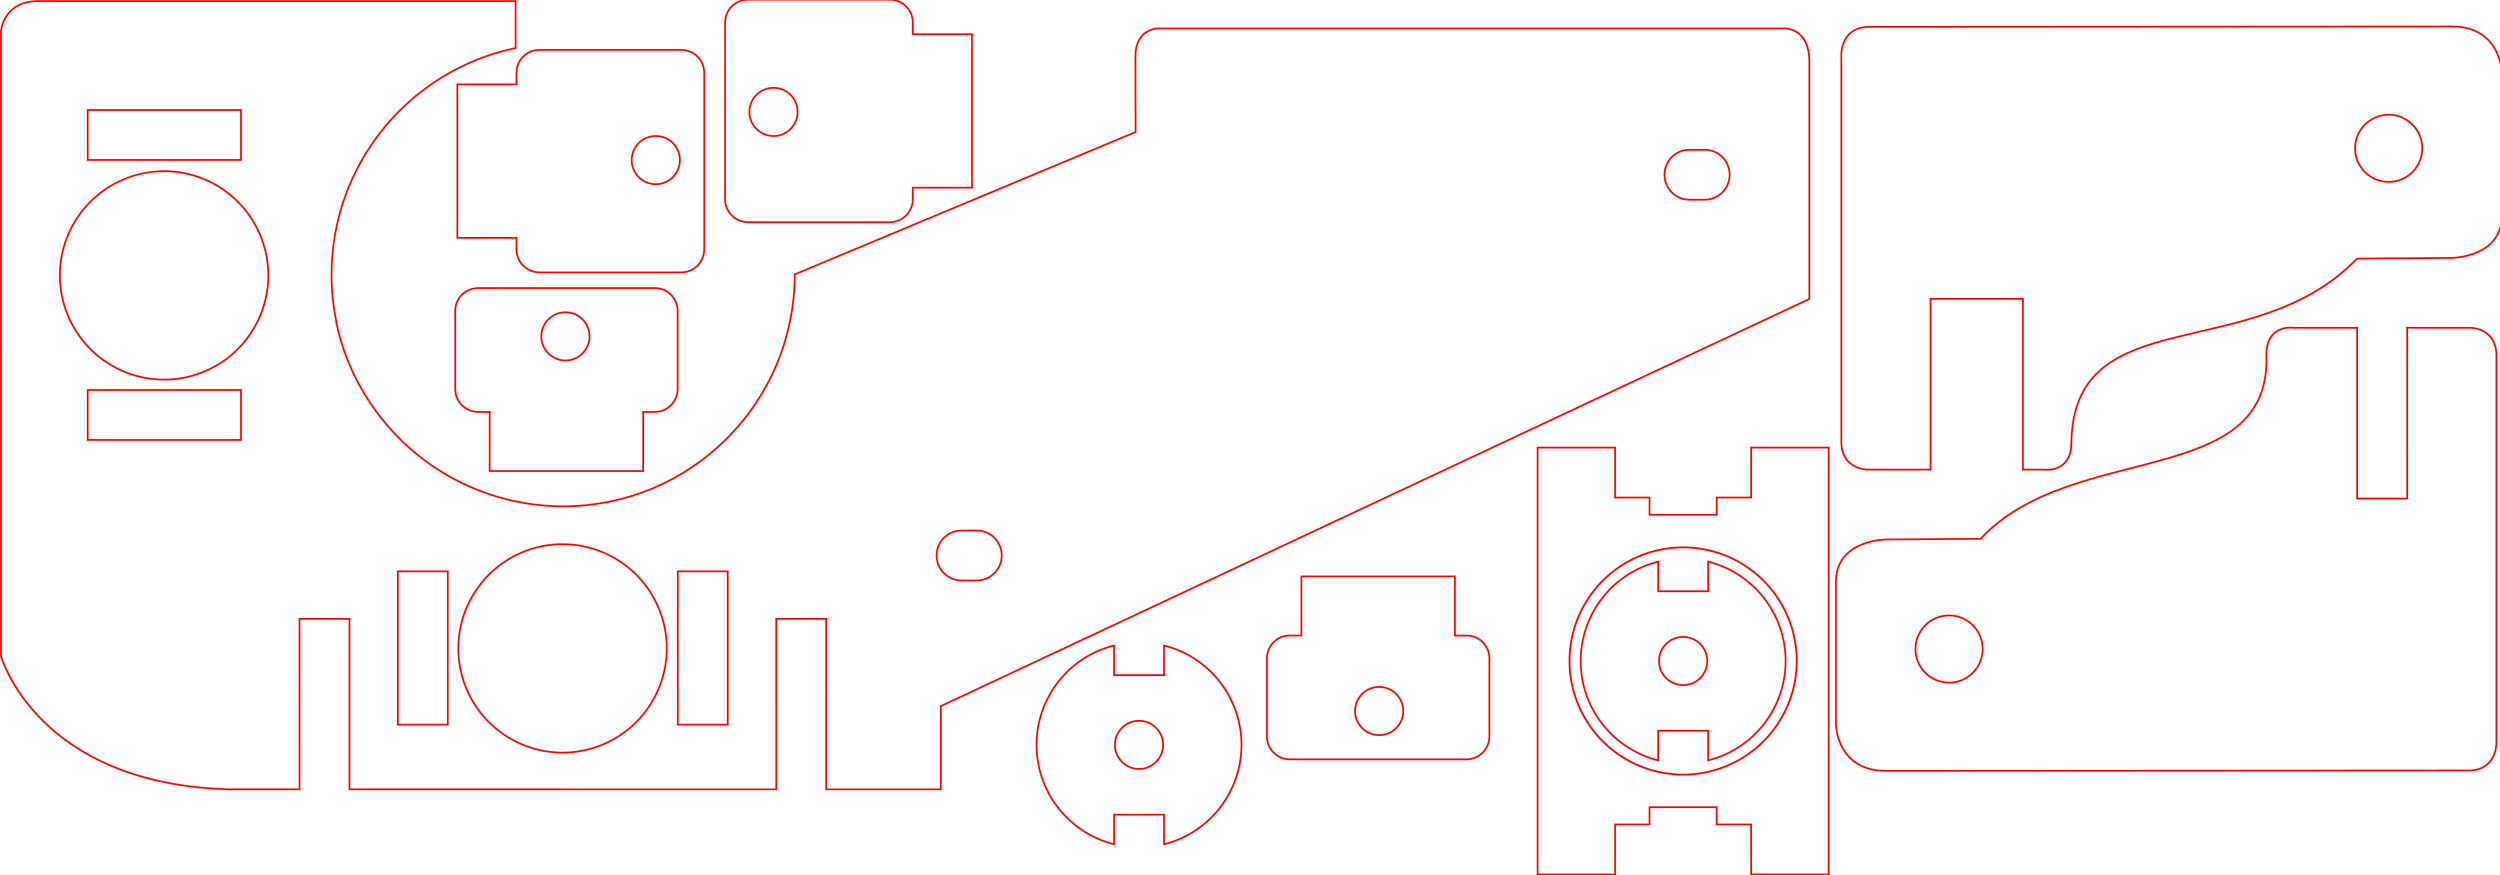 <?xml version="1.0" encoding="UTF-8" standalone="no"?>
<svg
   xmlns:dc="http://purl.org/dc/elements/1.1/"
   xmlns:cc="http://creativecommons.org/ns#"
   xmlns:rdf="http://www.w3.org/1999/02/22-rdf-syntax-ns#"
   xmlns:svg="http://www.w3.org/2000/svg"
   xmlns="http://www.w3.org/2000/svg"
   xmlns:sodipodi="http://sodipodi.sourceforge.net/DTD/sodipodi-0.dtd"
   xmlns:inkscape="http://www.inkscape.org/namespaces/inkscape"
   width="145.178mm"
   height="50.826mm"
   viewBox="0 0 145.178 50.826"
   version="1.1"
   id="svg8"
   inkscape:version="1.0.2-2 (e86c870879, 2021-01-15)"
   sodipodi:docname="support-laser-air.svg">
  <defs
     id="defs2" />
  <sodipodi:namedview
     id="base"
     pagecolor="#ffffff"
     bordercolor="#666666"
     borderopacity="1.0"
     inkscape:pageopacity="0.0"
     inkscape:pageshadow="2"
     inkscape:zoom="0.98994949"
     inkscape:cx="300.27448"
     inkscape:cy="126.2931"
     inkscape:document-units="mm"
     inkscape:current-layer="layer1"
     showgrid="false"
     showguides="true"
     inkscape:guide-bbox="true"
     inkscape:window-width="1366"
     inkscape:window-height="706"
     inkscape:window-x="-8"
     inkscape:window-y="-8"
     inkscape:window-maximized="1"
     inkscape:document-rotation="0"
     fit-margin-top="0"
     fit-margin-left="0"
     fit-margin-right="0"
     fit-margin-bottom="0" />
  <g
     inkscape:label="Calque 1"
     inkscape:groupmode="layer"
     id="layer1"
     transform="translate(-5.822,-4.542)">
    <g
       id="g859"
       transform="rotate(90,56.109,51.064)">
      <path
         sodipodi:nodetypes="ccccccc"
         inkscape:connector-curvature="0"
         id="path815"
         d="m 41.847,43.18 c -0.801,-2.4e-5 -1.45,0.649 -1.45,1.45 v 0.883 c -2.4e-5,0.801 0.649,1.45 1.45,1.45 0.801,2.4e-5 1.45,-0.649 1.45,-1.45 v -0.883 c 2.4e-5,-0.801 -0.649,-1.45 -1.45,-1.45 z"
         style="opacity:1;fill:none;fill-opacity:1;stroke:#ff0000;stroke-width:0.1;stroke-miterlimit:4;stroke-dasharray:none;stroke-dashoffset:0;stroke-opacity:1" />
    </g>
    <g
       id="g859-7"
       transform="rotate(90,88.301,61.144)">
      <path
         sodipodi:nodetypes="ccccccc"
         inkscape:connector-curvature="0"
         id="path815-5"
         d="m 41.847,43.18 c -0.801,-2.4e-5 -1.45,0.649 -1.45,1.45 v 0.883 c -2.4e-5,0.801 0.649,1.45 1.45,1.45 0.801,2.4e-5 1.45,-0.649 1.45,-1.45 v -0.883 c 2.4e-5,-0.801 -0.649,-1.45 -1.45,-1.45 z"
         style="opacity:1;fill:none;fill-opacity:1;stroke:#ff0000;stroke-width:0.1;stroke-miterlimit:4;stroke-dasharray:none;stroke-dashoffset:0;stroke-opacity:1" />
    </g>
    <g
       id="g1331"
       transform="rotate(90,127.544,78.888)">
      <path
         id="rect1044"
         style="fill:none;stroke:#ff0000;stroke-width:0.1"
         d="m 79.191,94.419 v 4.501 h 2.9 v 1.999 h 1 v 3.901 h -1 v 2 h -2.9 v 4.5 h 24.783 v -4.5 h -2.9 v -2 h -1 v -3.901 h 1 v -1.999 h 2.9 v -4.501 z"
         sodipodi:nodetypes="ccccccccccccccccccccc" />
      <path
         style="fill:none;fill-opacity:1;stroke:#ff0000;stroke-width:0.105;stroke-miterlimit:4;stroke-dasharray:none;stroke-dashoffset:0;stroke-opacity:1"
         d="m 91.583,109.466 a 6.598,6.598 0 0 1 -6.598,-6.598 6.598,6.598 0 0 1 6.598,-6.598 6.598,6.598 0 0 1 6.598,6.598 6.598,6.598 0 0 1 -6.598,6.598 z"
         id="path1016-3-4-8" />
    </g>
    <g
       id="g23153"
       transform="translate(15.306,-9.634)">
      <path
         style="fill:none;fill-opacity:1;stroke:#ff0000;stroke-width:0.1;stroke-miterlimit:4;stroke-dasharray:none;stroke-dashoffset:0;stroke-opacity:1"
         d="m 86.858,52.561 c 0,-0.773 0.627,-1.4 1.4,-1.4 0.773,0 1.4,0.627 1.4,1.4 0,0.773 -0.627,1.4 -1.4,1.4 -0.773,-1e-6 -1.4,-0.627 -1.4,-1.4 z"
         id="path1256-2-1-5-2-4-3-1"
         sodipodi:nodetypes="sssss" />
      <g
         id="g1148-0-6"
         transform="rotate(90,124.704,67.975)">
        <g
           id="g1250">
          <path
             id="path1222"
             style="fill:none;stroke:#ff0000;stroke-width:0.1"
             d="m 103.52,105.871 a 5.95,5.95 0 0 0 5.771,4.5 5.95,5.95 0 0 0 5.771,-4.5 h -1.721 v -2.9 h 1.721 a 5.95,5.95 0 0 0 -5.771,-4.5 5.95,5.95 0 0 0 -5.771,4.5 h 1.72 v 2.9 z" />
        </g>
      </g>
    </g>
    <g
       id="g1148-0-6-2-6"
       transform="rotate(90,132.726,74.856)" />
    <g
       id="g1025-5-3-6"
       transform="matrix(0,1.017,-1.017,0,88.78,-108.621)"
       style="stroke-width:0.983">
      <path
         style="opacity:1;fill:none;fill-opacity:1;stroke:#ff0000;stroke-width:0.098;stroke-miterlimit:4;stroke-dasharray:none;stroke-dashoffset:0;stroke-opacity:1"
         d="m 132.947,72.202 a 5.95,5.95 0 0 1 -5.95,5.95 5.95,5.95 0 0 1 -5.95,-5.95 5.95,5.95 0 0 1 5.95,-5.95 5.95,5.95 0 0 1 5.95,5.95 z"
         id="path1016-0-6-4" />
    </g>
    <g
       id="g1025-5-3-6-5"
       transform="matrix(0,1.017,-1.017,0,111.919,-86.96)"
       style="stroke-width:0.983">
      <path
         style="opacity:1;fill:none;fill-opacity:1;stroke:#ff0000;stroke-width:0.098;stroke-miterlimit:4;stroke-dasharray:none;stroke-dashoffset:0;stroke-opacity:1"
         d="m 132.947,72.202 a 5.95,5.95 0 0 1 -5.95,5.95 5.95,5.95 0 0 1 -5.95,-5.95 5.95,5.95 0 0 1 5.95,-5.95 5.95,5.95 0 0 1 5.95,5.95 z"
         id="path1016-0-6-4-4" />
    </g>
    <rect
       style="fill:none;stroke:#ff0000;stroke-width:0.1"
       id="rect12550"
       width="2.9"
       height="8.9"
       x="28.925"
       y="37.721" />
    <rect
       style="fill:none;stroke:#ff0000;stroke-width:0.1"
       id="rect12550-0"
       width="2.9"
       height="8.9"
       x="45.183"
       y="37.721" />
    <g
       id="g12658"
       transform="translate(4.006,-20.327)">
      <rect
         style="fill:none;stroke:#ff0000;stroke-width:0.1"
         id="rect12550-1"
         width="2.9"
         height="8.9"
         x="31.258"
         y="-15.809"
         transform="rotate(90)" />
      <rect
         style="fill:none;stroke:#ff0000;stroke-width:0.1"
         id="rect12550-0-5"
         width="2.9"
         height="8.9"
         x="47.516"
         y="-15.809"
         transform="rotate(90)" />
    </g>
    <g
       id="g3869"
       transform="translate(1.882,-54.037)">
      <path
         id="rect12583-6"
         style="fill:none;stroke:#ff0000;stroke-width:0.378"
         d="m 119.645,284.18 c -2.787,0 -5.029,2.245 -5.029,5.031 v 17.078 c 0,2.787 2.243,5.029 5.029,5.029 h 2.529 v 12.961 h 33.639 v -12.961 h 2.527 c 2.787,0 5.031,-2.243 5.031,-5.029 v -17.078 c 0,-2.787 -2.245,-5.031 -5.031,-5.031 z"
         transform="scale(0.265)"
         sodipodi:nodetypes="ssssccccsssss" />
      <path
         style="fill:none;fill-opacity:1;stroke:#ff0000;stroke-width:0.1;stroke-miterlimit:4;stroke-dasharray:none;stroke-dashoffset:0;stroke-opacity:1"
         d="m 35.375,78.113 c 0,-0.773 0.627,-1.4 1.4,-1.4 0.773,0 1.4,0.627 1.4,1.4 0,0.773 -0.627,1.4 -1.4,1.4 -0.773,-10e-7 -1.4,-0.627 -1.4,-1.4 z"
         id="path1256-2-1-5-2-4"
         sodipodi:nodetypes="sssss" />
    </g>
    <g
       id="g3869-1"
       transform="rotate(180,61.343,61.973)">
      <path
         id="rect12583-6-5"
         style="fill:none;stroke:#ff0000;stroke-width:0.378"
         d="m 119.645,284.18 c -2.787,0 -5.029,2.245 -5.029,5.031 v 17.078 c 0,2.787 2.243,5.029 5.029,5.029 h 2.529 v 12.961 h 33.639 v -12.961 h 2.527 c 2.787,0 5.031,-2.243 5.031,-5.029 v -17.078 c 0,-2.787 -2.245,-5.031 -5.031,-5.031 z"
         transform="scale(0.265)"
         sodipodi:nodetypes="ssssccccsssss" />
      <path
         style="fill:none;fill-opacity:1;stroke:#ff0000;stroke-width:0.1;stroke-miterlimit:4;stroke-dasharray:none;stroke-dashoffset:0;stroke-opacity:1"
         d="m 35.375,78.113 c 0,-0.773 0.627,-1.4 1.4,-1.4 0.773,0 1.4,0.627 1.4,1.4 0,0.773 -0.627,1.4 -1.4,1.4 -0.773,-10e-7 -1.4,-0.627 -1.4,-1.4 z"
         id="path1256-2-1-5-2-4-0"
         sodipodi:nodetypes="sssss" />
    </g>
    <g
       id="g3869-8"
       transform="rotate(90,70.624,47.69)">
      <path
         id="rect12583-6-2"
         style="fill:none;stroke:#ff0000;stroke-width:0.378"
         d="m 119.645,270.18 c -2.787,0 -5.029,2.245 -5.029,5.031 v 31.078 c 0,2.787 2.243,5.029 5.029,5.029 h 2.529 v 12.961 h 33.639 v -12.961 h 2.527 c 2.787,0 5.031,-2.243 5.031,-5.029 v -31.078 c 0,-2.787 -2.245,-5.031 -5.031,-5.031 z"
         transform="scale(0.265)"
         sodipodi:nodetypes="ssssccccsssss" />
      <path
         style="fill:none;fill-opacity:1;stroke:#ff0000;stroke-width:0.1;stroke-miterlimit:4;stroke-dasharray:none;stroke-dashoffset:0;stroke-opacity:1"
         d="m 35.375,74.409 c 0,-0.773 0.627,-1.4 1.4,-1.4 0.773,0 1.4,0.627 1.4,1.4 0,0.773 -0.627,1.4 -1.4,1.4 -0.773,-10e-7 -1.4,-0.627 -1.4,-1.4 z"
         id="path1256-2-1-5-2-4-3"
         sodipodi:nodetypes="sssss" />
    </g>
    <g
       id="g3869-8-4"
       transform="rotate(-90,12.074,35.743)">
      <path
         id="rect12583-6-2-7"
         style="fill:none;stroke:#ff0000;stroke-width:0.378"
         d="m 119.645,270.18 c -2.787,0 -5.029,2.245 -5.029,5.031 v 31.078 c 0,2.787 2.243,5.029 5.029,5.029 h 2.529 v 12.961 h 33.639 v -12.961 h 2.527 c 2.787,0 5.031,-2.243 5.031,-5.029 v -31.078 c 0,-2.787 -2.245,-5.031 -5.031,-5.031 z"
         transform="scale(0.265)"
         sodipodi:nodetypes="ssssccccsssss" />
      <path
         style="fill:none;fill-opacity:1;stroke:#ff0000;stroke-width:0.1;stroke-miterlimit:4;stroke-dasharray:none;stroke-dashoffset:0;stroke-opacity:1"
         d="m 35.375,74.409 c 0,-0.773 0.627,-1.4 1.4,-1.4 0.773,0 1.4,0.627 1.4,1.4 0,0.773 -0.627,1.4 -1.4,1.4 -0.773,-10e-7 -1.4,-0.627 -1.4,-1.4 z"
         id="path1256-2-1-5-2-4-3-6"
         sodipodi:nodetypes="sssss" />
    </g>
    <g
       id="g23153-5"
       transform="translate(-16.292,-4.763)">
      <path
         style="fill:none;fill-opacity:1;stroke:#ff0000;stroke-width:0.1;stroke-miterlimit:4;stroke-dasharray:none;stroke-dashoffset:0;stroke-opacity:1"
         d="m 86.858,52.561 c 0,-0.773 0.627,-1.4 1.4,-1.4 0.773,0 1.4,0.627 1.4,1.4 0,0.773 -0.627,1.4 -1.4,1.4 -0.773,-1e-6 -1.4,-0.627 -1.4,-1.4 z"
         id="path1256-2-1-5-2-4-3-1-0"
         sodipodi:nodetypes="sssss" />
      <g
         id="g1148-0-6-4"
         transform="rotate(90,124.704,67.975)">
        <g
           id="g1250-9">
          <path
             id="path1222-6"
             style="fill:none;stroke:#ff0000;stroke-width:0.1"
             d="m 103.52,105.871 a 5.95,5.95 0 0 0 5.771,4.5 5.95,5.95 0 0 0 5.771,-4.5 h -1.721 v -2.9 h 1.721 a 5.95,5.95 0 0 0 -5.771,-4.5 5.95,5.95 0 0 0 -5.771,4.5 h 1.72 v 2.9 z" />
        </g>
      </g>
    </g>
    <path
       id="rect889-7-1"
       style="fill:none;fill-opacity:1;stroke:#ff0000;stroke-width:0.1;stroke-miterlimit:4;stroke-dasharray:none;stroke-dashoffset:0;stroke-opacity:1"
       d="M 109.306,6.194 H 73.072 c 0,0 -1.316,-0.006 -1.313,1.618 l 0.008,4.396 -19.794,8.268 v 0.019 c 1.9e-4,7.428 -6.022,13.45 -13.45,13.45 -2.925,-1.8e-4 -5.77,-0.954 -8.104,-2.716 -0.146,-0.11 -0.289,-0.223 -0.43,-0.338 -0.004,-0.003 -0.008,-0.006 -0.012,-0.01 l -0.013,-0.011 c -0.122,-0.101 -0.242,-0.204 -0.36,-0.309 -0.035,-0.031 -0.069,-0.061 -0.104,-0.092 -0.104,-0.094 -0.206,-0.189 -0.306,-0.286 l -0.002,-0.002 c -0.037,-0.036 -0.074,-0.072 -0.111,-0.109 l -0.015,-0.015 c -0.07,-0.07 -0.139,-0.14 -0.208,-0.211 -7.9e-4,-8e-4 -0.002,-0.002 -0.003,-0.003 -0.073,-0.075 -0.144,-0.151 -0.215,-0.228 -0.036,-0.039 -0.071,-0.078 -0.107,-0.117 -0.003,-0.003 -0.005,-0.006 -0.008,-0.009 -1.561,-1.729 -2.681,-3.863 -3.179,-6.229 h 0.017 c -0.191,-0.909 -0.288,-1.836 -0.288,-2.766 2.7e-4,-6.364 4.461,-11.857 10.689,-13.163 v -2.726 h -18.892 l -8.696,5e-5 c -2.19,-0.067 -2.301,1.777 -2.301,1.777 l 4.3e-4,36.241 c 0,0 2.064,7.523 13.408,7.758 h 3.933 l -4.3e-4,-9.901 h 2.9 l 4.3e-4,9.901 h 6.024 l 12.734,4.8e-4 h 6.025 l -4.3e-4,-9.9 h 2.9 l 4.3e-4,9.9 h 6.658 l -4.3e-4,-4.834 50.435,-23.644 V 8.142 c 0.006,-2.124 -1.582,-1.948 -1.582,-1.948 z"
       sodipodi:nodetypes="cccccsccsccccssccsscscccccccccccccccccccccccccc" />
    <g
       transform="rotate(-90,71.747,54.131)"
       id="g1053-2-8-1">
      <path
         sodipodi:nodetypes="cccccccccccccccc"
         inkscape:connector-curvature="0"
         id="rect961-2-5-0"
         transform="matrix(0.265,0,0,0.265,99.8,-4.508)"
         d="m -21.635,381.692 -0.001,13.874 h 37.415 v 20.239 h -37.414 l -0.001,4.606 c 0,0 -0.943,6.065 6.032,6.007 31.364,0.637 16.513,39.791 40.209,62.614 l 0.148,20.711 c 0,0 0.022,11.004 9.3,11.004 h 31.071 c 0,0 10.345,0 10.339,-11.005 L 75.375,382.05 c -0.004,-6.042 -5.893,-6.044 -5.893,-6.044 h -85.015 c -6.102,0.002 -6.102,5.686 -6.102,5.686 z"
         style="opacity:1;fill:none;fill-opacity:1;stroke:#ff0000;stroke-width:0.378;stroke-miterlimit:4;stroke-dasharray:none;stroke-dashoffset:0;stroke-opacity:1" />
    </g>
    <path
       style="fill:none;fill-opacity:1;stroke:#ff0000;stroke-width:0.1;stroke-miterlimit:4;stroke-dasharray:none;stroke-dashoffset:0;stroke-opacity:1"
       d="m 144.536,11.206 a 1.95,1.95 0 0 1 1.95,1.95 1.95,1.95 0 0 1 -1.95,1.95 1.95,1.95 0 0 1 -1.95,-1.95 1.95,1.95 0 0 1 1.95,-1.95 z"
       id="path1256-2-1-3-1-4" />
    <g
       id="g3510"
       transform="translate(-7.937,-7.562)">
      <g
         id="g1527-8"
         transform="rotate(90,206.094,120.313)">
        <g
           transform="translate(22.853,72.544)"
           id="g1053-2-4">
          <path
             sodipodi:nodetypes="ccccccccccccccccc"
             inkscape:connector-curvature="0"
             id="rect961-2-1"
             d="m -21.637,381.69 -0.001,13.874 37.417,0.002 v 10.961 l -37.416,-0.002 -0.001,13.884 c 0,0 -0.943,6.065 6.032,6.007 29.517,-1.062 18.657,42.65 40.211,62.616 l 0.149,20.71 c 0,0 0.022,11.004 9.3,11.004 h 31.071 c 0,0 10.345,0 10.339,-11.005 L 75.375,382.05 c -0.004,-6.042 -5.893,-6.044 -5.893,-6.044 l -85.017,-0.002 c -6.102,0.002 -6.102,5.686 -6.102,5.686 z"
             style="opacity:1;fill:none;fill-opacity:1;stroke:#ff0000;stroke-width:0.378;stroke-miterlimit:4;stroke-dasharray:none;stroke-dashoffset:0;stroke-opacity:1"
             transform="matrix(0.265,0,0,0.265,99.8,-4.508)" />
        </g>
      </g>
      <path
         style="fill:none;fill-opacity:1;stroke:#ff0000;stroke-width:0.1;stroke-miterlimit:4;stroke-dasharray:none;stroke-dashoffset:0;stroke-opacity:1"
         d="m 126.943,47.845 a 1.95,1.95 0 0 1 1.95,1.95 1.95,1.95 0 0 1 -1.95,1.95 1.95,1.95 0 0 1 -1.95,-1.95 1.95,1.95 0 0 1 1.95,-1.95 z"
         id="path1256-2-1-3-1-4-9" />
    </g>
  </g>
</svg>
